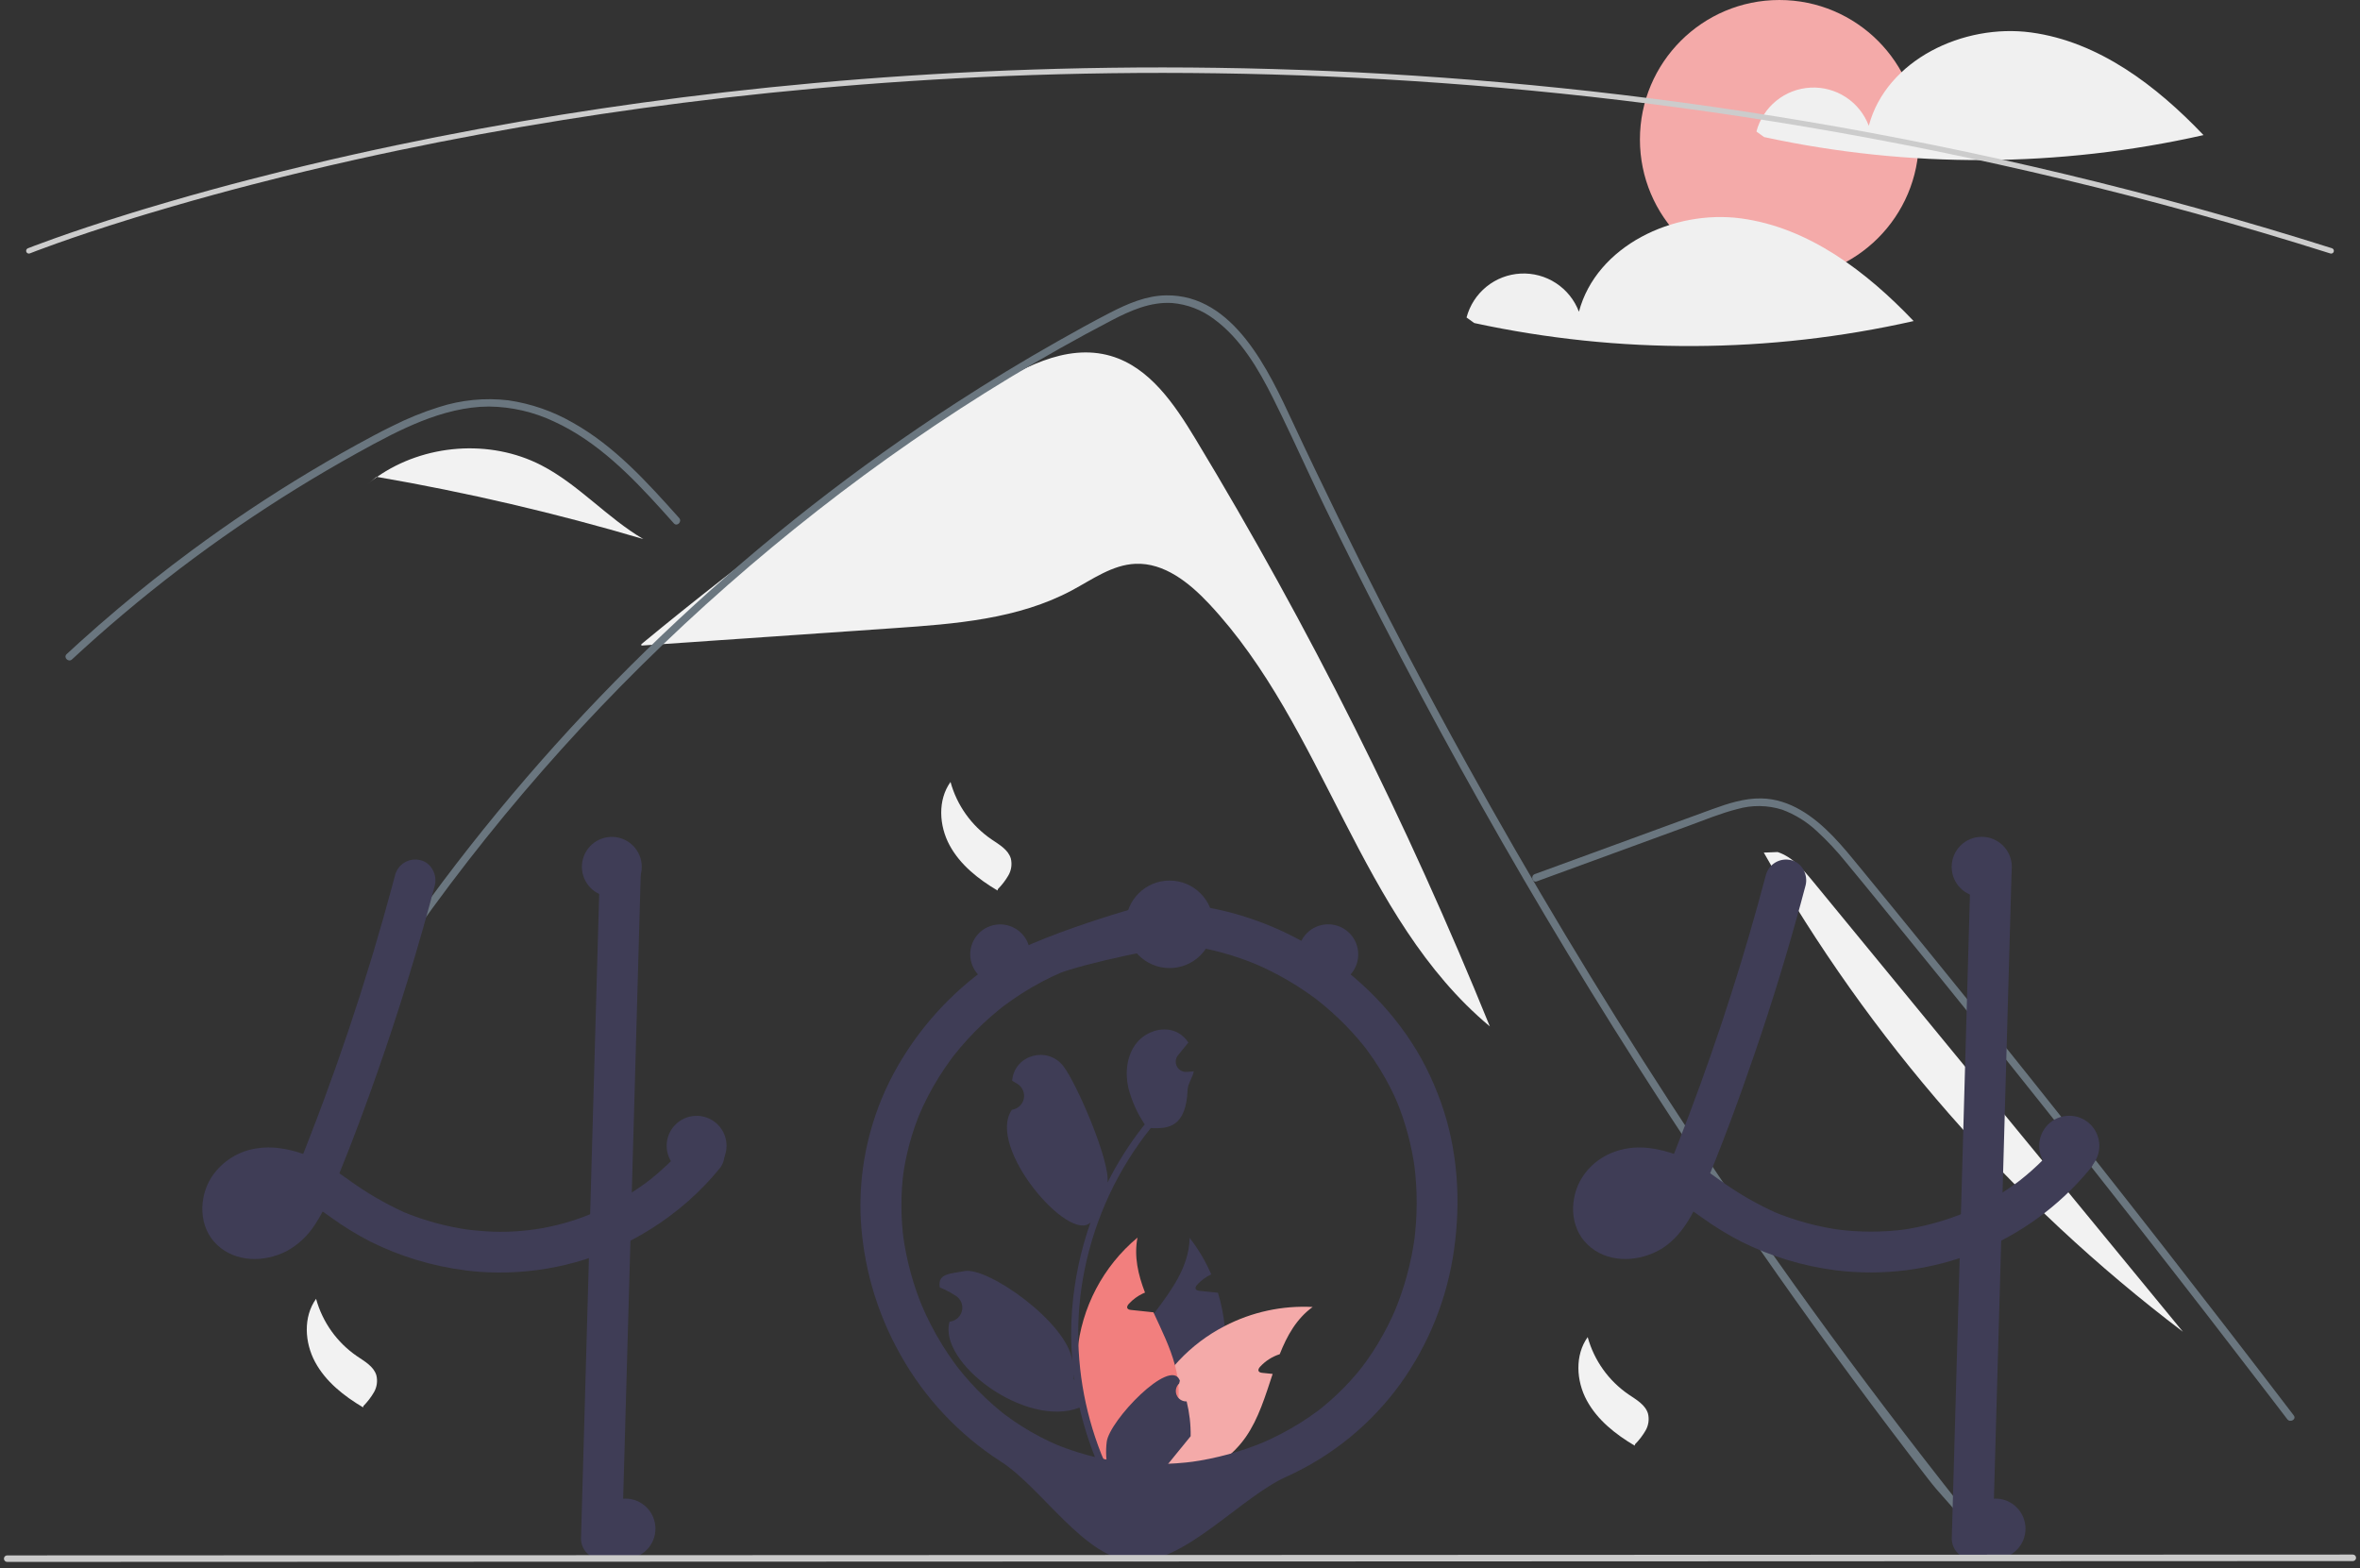 <svg width="301" height="200" viewBox="0 0 301 200" fill="none" xmlns="http://www.w3.org/2000/svg">
<rect x="0" y="0" width="301" height="200" fill="#333333" stroke="none"/>
<g clip-path="url(#clip0_289_628)">
<path d="M152.477 55.989C149.802 51.565 146.633 46.842 141.669 45.397C135.92 43.724 130.015 47.047 125.006 50.327C110.026 60.135 95.6 70.763 81.794 82.165L81.809 82.337C92.557 81.595 103.306 80.854 114.054 80.113C121.82 79.577 129.853 78.968 136.715 75.294C139.32 73.9 141.858 72.038 144.809 71.908C148.475 71.747 151.672 74.308 154.185 76.983C169.045 92.808 173.346 117.007 190.018 130.91C179.505 104.983 166.952 79.931 152.477 55.989Z" fill="#F2F2F2"/>
<path d="M249.835 193.256C248.192 191.181 247.52 190.695 245.899 188.601C232.7 171.53 220.294 153.882 208.681 135.658C200.793 123.281 193.297 110.666 186.191 97.813C182.808 91.703 179.518 85.545 176.32 79.339C173.839 74.527 171.414 69.686 169.043 64.816C168.365 63.425 167.707 62.028 167.051 60.627C165.507 57.334 163.991 54.025 162.364 50.776C160.509 47.074 158.252 43.192 154.847 40.704C153.297 39.526 151.444 38.813 149.504 38.648C146.731 38.469 144.174 39.614 141.769 40.864C124.177 50.038 107.707 61.539 92.811 74.626C77.876 87.742 64.526 102.561 53.035 118.779C52.683 119.281 51.852 118.801 52.206 118.296C53.604 116.32 55.029 114.365 56.481 112.432C74.544 88.409 96.693 67.75 121.913 51.4C126.156 48.65 130.479 46.029 134.882 43.537C137.101 42.281 139.33 41.04 141.596 39.876C143.819 38.735 146.178 37.708 148.717 37.67C157.357 37.536 161.83 47.32 164.902 53.903C165.868 55.975 166.845 58.041 167.834 60.1C171.572 67.918 175.454 75.664 179.479 83.339C181.964 88.077 184.503 92.788 187.096 97.471C195.166 112.055 203.743 126.343 212.828 140.336C224.864 158.871 236.803 175.245 250.513 192.578C250.89 193.058 250.216 193.742 249.835 193.256Z" fill="#6A767F"/>
<path d="M85.946 66.75C85.444 66.19 84.945 65.63 84.44 65.071C80.456 60.665 76.181 56.31 70.71 53.784C68.102 52.542 65.254 51.882 62.365 51.85C59.379 51.859 56.459 52.643 53.7 53.739C52.395 54.261 51.12 54.852 49.863 55.482C48.427 56.205 47.017 56.975 45.614 57.752C42.979 59.21 40.378 60.732 37.812 62.318C32.706 65.474 27.759 68.871 22.973 72.508C20.491 74.395 18.061 76.343 15.683 78.353C13.47 80.22 11.302 82.138 9.179 84.105C8.725 84.524 8.047 83.846 8.501 83.427C9.061 82.906 9.627 82.388 10.193 81.877C11.791 80.431 13.416 79.014 15.066 77.624C18.074 75.085 21.161 72.645 24.325 70.302C29.246 66.657 34.336 63.259 39.596 60.109C42.224 58.535 44.889 57.028 47.59 55.587C48.405 55.153 49.23 54.727 50.065 54.325C51.958 53.369 53.925 52.569 55.948 51.93C58.812 51.003 61.843 50.705 64.833 51.057C67.72 51.477 70.502 52.439 73.031 53.893C78.403 56.895 82.569 61.538 86.624 66.069C87.033 66.529 86.358 67.21 85.946 66.75Z" fill="#6A767F"/>
<path d="M196.008 112.408L208.88 107.7L215.271 105.362C217.352 104.601 219.429 103.734 221.58 103.189C223.45 102.655 225.435 102.68 227.291 103.262C228.946 103.875 230.461 104.814 231.745 106.023C233.058 107.232 234.279 108.536 235.399 109.925C236.79 111.597 238.161 113.287 239.538 114.971C245.221 121.921 250.867 128.902 256.476 135.912C262.085 142.923 267.656 149.963 273.19 157.033C278.737 164.121 284.246 171.238 289.717 178.384C290.387 179.26 291.057 180.136 291.726 181.012C292.096 181.496 292.929 181.019 292.554 180.528C287.043 173.309 281.493 166.12 275.905 158.961C270.303 151.784 264.663 144.638 258.983 137.523C253.304 130.407 247.587 123.322 241.831 116.269C240.397 114.511 238.96 112.756 237.522 111.003C236.308 109.523 235.108 108.028 233.777 106.652C231.334 104.125 228.281 101.892 224.627 101.831C222.478 101.795 220.399 102.477 218.403 103.199C216.251 103.978 214.105 104.771 211.955 105.557L198.994 110.298L195.753 111.483C195.178 111.693 195.427 112.62 196.008 112.408L196.008 112.408Z" fill="#6A767F"/>
<path d="M69.016 59.328C62.475 55.966 54.098 56.625 48.087 60.825C59.553 62.803 70.892 65.45 82.049 68.751C77.416 66.036 73.792 61.783 69.016 59.328Z" fill="#F2F2F2"/>
<path d="M48.023 60.813L46.764 61.837C47.19 61.478 47.632 61.143 48.087 60.825C48.066 60.821 48.044 60.817 48.023 60.813Z" fill="#F2F2F2"/>
<path d="M231.261 112.455C229.994 110.913 228.624 109.298 226.728 108.671L224.959 108.741C238.428 132.542 256.62 153.338 278.416 169.855C262.698 150.722 246.979 131.588 231.261 112.455Z" fill="#F2F2F2"/>
<path d="M121.232 99.731C122.05 102.706 123.895 105.296 126.439 107.041C127.423 107.711 128.587 108.354 128.923 109.495C129.1 110.223 128.991 110.991 128.618 111.64C128.246 112.281 127.794 112.872 127.272 113.398L127.224 113.577C124.783 112.13 122.461 110.301 121.113 107.804C119.764 105.308 119.576 102.036 121.232 99.731" fill="#F2F2F2"/>
<path d="M202.498 170.535C203.317 173.51 205.162 176.099 207.706 177.845C208.689 178.514 209.853 179.157 210.19 180.298C210.367 181.026 210.258 181.794 209.885 182.443C209.513 183.084 209.06 183.675 208.538 184.202L208.491 184.38C206.05 182.934 203.727 181.104 202.379 178.607C201.031 176.111 200.843 172.839 202.498 170.535" fill="#F2F2F2"/>
<path d="M40.313 165.652C41.132 168.627 42.977 171.216 45.521 172.962C46.505 173.631 47.669 174.274 48.005 175.415C48.182 176.143 48.073 176.911 47.7 177.56C47.328 178.201 46.876 178.792 46.354 179.319L46.306 179.497C43.865 178.051 41.543 176.221 40.195 173.724C38.846 171.228 38.658 167.956 40.314 165.652" fill="#F2F2F2"/>
<path d="M226.948 35.576C236.772 35.576 244.736 27.612 244.736 17.788C244.736 7.964 236.772 0 226.948 0C217.124 0 209.16 7.964 209.16 17.788C209.16 27.612 217.124 35.576 226.948 35.576Z" fill="#F4AAA9"/>
<path d="M259.048 4.14C250.427 2.975 240.585 7.634 238.351 16.042C237.788 14.547 236.764 13.27 235.428 12.395C234.091 11.52 232.511 11.093 230.916 11.175C229.321 11.256 227.793 11.843 226.553 12.85C225.313 13.857 224.425 15.233 224.018 16.777L225.005 17.484C243.479 21.479 262.603 21.393 281.04 17.231C275.044 10.929 267.669 5.305 259.048 4.14Z" fill="#F0F0F0"/>
<path d="M222.077 27.857C213.456 26.692 203.614 31.352 201.38 39.759C200.817 38.264 199.793 36.987 198.456 36.112C197.12 35.237 195.54 34.81 193.945 34.892C192.349 34.974 190.821 35.56 189.581 36.568C188.342 37.575 187.454 38.95 187.047 40.495L188.034 41.202C206.508 45.197 225.632 45.11 244.069 40.948C238.072 34.646 230.698 29.023 222.077 27.857Z" fill="#F0F0F0"/>
<path d="M297.319 32.342C297.283 32.342 297.248 32.337 297.214 32.326C204.993 3.161 123.713 6.975 71.767 15.31C64.698 16.444 57.609 17.753 50.699 19.203C48.935 19.572 47.105 19.968 45.259 20.381C43.055 20.872 40.88 21.377 38.795 21.883C37.895 22.096 37.012 22.311 36.146 22.527C34.836 22.851 33.505 23.188 32.08 23.559C30.486 23.97 28.868 24.401 27.267 24.84C27.262 24.842 27.256 24.843 27.25 24.845L27.25 24.845C25.442 25.338 23.644 25.846 21.905 26.354C20.964 26.625 20.055 26.893 19.185 27.158C19.088 27.185 19.002 27.211 18.914 27.238L18.727 27.294C18.619 27.327 18.512 27.36 18.405 27.39L18.398 27.392L18.398 27.393L18.115 27.481C17.778 27.583 17.448 27.683 17.124 27.782C8.564 30.421 3.857 32.299 3.811 32.317C3.768 32.334 3.723 32.343 3.677 32.342C3.631 32.342 3.586 32.332 3.544 32.314C3.502 32.296 3.464 32.27 3.432 32.237C3.4 32.204 3.374 32.166 3.357 32.123C3.34 32.081 3.332 32.035 3.332 31.989C3.333 31.943 3.342 31.898 3.36 31.856C3.378 31.814 3.405 31.776 3.437 31.744C3.47 31.712 3.509 31.686 3.551 31.669C3.598 31.651 8.327 29.764 16.919 27.115C17.244 27.015 17.575 26.916 17.913 26.813L18.176 26.731C18.185 26.728 18.194 26.725 18.203 26.723C18.31 26.692 18.416 26.66 18.524 26.627L18.712 26.57C18.805 26.542 18.897 26.514 18.991 26.488C19.855 26.225 20.767 25.956 21.711 25.684C23.45 25.176 25.25 24.668 27.059 24.174C27.065 24.172 27.07 24.171 27.076 24.169V24.169C28.682 23.728 30.307 23.296 31.905 22.884C33.333 22.512 34.666 22.175 35.979 21.85C36.848 21.634 37.732 21.419 38.633 21.204C40.72 20.698 42.899 20.192 45.107 19.7C46.956 19.287 48.789 18.89 50.556 18.52C57.477 17.069 64.576 15.757 71.656 14.621C123.677 6.274 205.073 2.454 297.424 31.661C297.503 31.686 297.571 31.739 297.615 31.809C297.659 31.88 297.676 31.964 297.664 32.047C297.651 32.129 297.609 32.204 297.546 32.258C297.483 32.312 297.402 32.342 297.319 32.342Z" fill="#CCCCCC"/>
<path d="M92.226 146.433C92.105 146.08 91.902 145.761 91.633 145.502C91.534 145.41 91.427 145.327 91.312 145.254C90.402 144.648 89.042 144.512 88.177 145.254C88.09 145.33 88.009 145.413 87.936 145.502C87.678 145.82 87.413 146.13 87.141 146.433C86.695 146.943 86.238 147.434 85.76 147.912C85.624 148.045 85.488 148.181 85.348 148.313C85.268 148.394 85.188 148.47 85.108 148.547C84.801 148.84 84.487 149.122 84.169 149.402C84.002 149.551 83.835 149.698 83.664 149.841C83.409 150.054 83.154 150.267 82.896 150.472C82.872 150.49 82.847 150.507 82.823 150.528C82.816 150.532 82.812 150.539 82.806 150.542C82.802 150.542 82.799 150.542 82.795 150.549C82.786 150.553 82.777 150.559 82.771 150.566C82.694 150.619 82.642 150.654 82.603 150.685C82.617 150.678 82.631 150.668 82.645 150.661C82.582 150.709 82.516 150.758 82.453 150.807C81.843 151.257 81.219 151.69 80.58 152.094C79.001 153.105 77.343 153.985 75.621 154.727C75.505 154.773 75.387 154.822 75.268 154.867C70.76 156.714 65.87 157.435 61.02 156.967C60.525 156.928 60.03 156.876 59.535 156.81C58.963 156.726 58.394 156.625 57.829 156.51C55.678 156.081 53.573 155.445 51.544 154.612C49.006 153.45 46.591 152.034 44.338 150.385C43.989 150.137 43.637 149.89 43.285 149.649C43.686 148.666 44.08 147.682 44.464 146.691C44.656 146.214 44.84 145.736 45.022 145.254C46.448 141.547 47.788 137.804 49.071 134.048C50.369 130.243 51.593 126.415 52.744 122.566C52.862 122.175 52.978 121.785 53.089 121.394C53.693 119.361 54.272 117.323 54.826 115.28C54.878 115.081 54.934 114.886 54.983 114.687C55.144 114.101 55.3 113.515 55.454 112.929C55.803 111.607 55.014 110.027 53.626 109.71C52.958 109.539 52.249 109.633 51.649 109.974C51.049 110.315 50.605 110.876 50.41 111.538C50.261 112.103 50.111 112.664 49.957 113.229C49.221 115.96 48.447 118.682 47.634 121.394C47.516 121.785 47.397 122.175 47.278 122.566C45.486 128.474 43.517 134.324 41.373 140.113C41.115 140.814 40.854 141.513 40.589 142.21C40.46 142.551 40.331 142.893 40.198 143.235C39.944 143.908 39.682 144.581 39.42 145.254C39.27 145.649 39.117 146.043 38.963 146.433C38.862 146.681 38.765 146.929 38.667 147.173C37.672 146.816 36.642 146.568 35.594 146.433L35.427 146.412C34.614 146.315 33.792 146.322 32.982 146.433C31.768 146.575 30.601 146.981 29.562 147.624C28.523 148.266 27.638 149.129 26.969 150.151C25.305 152.771 25.326 156.517 27.659 158.742C30.062 161.033 33.7 161.016 36.529 159.583C38.028 158.772 39.292 157.587 40.198 156.144C40.545 155.62 40.864 155.079 41.154 154.522C41.227 154.57 41.3 154.619 41.373 154.672C41.653 154.867 41.932 155.066 42.207 155.261C43.813 156.424 45.504 157.463 47.268 158.369C51.06 160.254 55.142 161.488 59.343 162.021C59.437 162.031 59.528 162.045 59.622 162.055C60.086 162.115 60.553 162.16 61.02 162.198C67.725 162.704 74.438 161.332 80.406 158.236C80.912 157.975 81.413 157.7 81.909 157.413C82.68 156.967 83.433 156.492 84.169 155.99C84.57 155.718 84.961 155.442 85.348 155.153C87.04 153.907 88.617 152.512 90.06 150.985C90.608 150.409 91.132 149.815 91.633 149.203C92.107 148.701 92.38 148.044 92.401 147.354C92.398 147.039 92.339 146.727 92.226 146.433ZM34.471 154.741C34.544 154.689 34.618 154.633 34.687 154.577C34.666 154.63 34.565 154.689 34.471 154.741H34.471ZM35.591 153.615C35.511 153.706 35.437 153.796 35.357 153.887C35.113 154.16 34.851 154.416 34.572 154.654C34.534 154.689 34.492 154.724 34.45 154.755C34.45 154.755 34.449 154.755 34.449 154.756C34.448 154.756 34.448 154.756 34.448 154.756C34.447 154.757 34.447 154.757 34.447 154.757C34.447 154.758 34.447 154.758 34.447 154.759C34.396 154.781 34.347 154.807 34.3 154.836C34.15 154.926 33.997 155.01 33.84 155.087C33.532 155.2 33.216 155.287 32.895 155.348C32.647 155.366 32.399 155.369 32.152 155.355H32.145C31.974 155.317 31.805 155.271 31.639 155.216C31.555 155.174 31.475 155.125 31.395 155.076C31.363 155.048 31.335 155.02 31.318 155.003C31.284 154.972 31.253 154.938 31.224 154.902C31.224 154.901 31.224 154.901 31.224 154.9C31.224 154.9 31.223 154.9 31.223 154.899C31.223 154.899 31.222 154.899 31.222 154.899C31.221 154.898 31.221 154.898 31.221 154.898C31.182 154.829 31.14 154.759 31.102 154.689C31.1 154.687 31.099 154.685 31.098 154.682C31.07 154.595 31.046 154.504 31.025 154.414C31.018 154.254 31.019 154.095 31.029 153.936C31.075 153.713 31.138 153.494 31.217 153.28C31.288 153.128 31.368 152.982 31.458 152.841C31.465 152.827 31.5 152.771 31.538 152.708C31.541 152.704 31.541 152.705 31.541 152.701C31.594 152.642 31.646 152.579 31.702 152.523C31.796 152.418 31.897 152.328 31.998 152.234C32.195 152.105 32.399 151.987 32.609 151.881C32.942 151.763 33.283 151.671 33.631 151.606C34.143 151.565 34.657 151.57 35.169 151.62C35.653 151.704 36.131 151.822 36.599 151.972C36.315 152.522 35.992 153.052 35.633 153.556C35.619 153.576 35.605 153.597 35.591 153.615ZM31.712 152.467C31.681 152.517 31.645 152.562 31.604 152.603C31.632 152.552 31.668 152.506 31.712 152.467Z" fill="#3F3D56"/>
<path d="M81.742 110.812C81.71 111.907 81.679 113.003 81.648 114.098C81.581 116.529 81.513 118.961 81.442 121.394C81.369 124.132 81.292 126.869 81.212 129.605C81.173 131.017 81.134 132.43 81.093 133.842C80.985 137.648 80.878 141.452 80.772 145.255C80.762 145.649 80.748 146.039 80.737 146.433C80.685 148.32 80.633 150.207 80.58 152.094C80.521 154.142 80.463 156.189 80.406 158.236C80.364 159.771 80.321 161.307 80.277 162.844C79.963 173.98 79.649 185.117 79.335 196.254C79.322 196.943 79.042 197.601 78.554 198.089C78.067 198.577 77.409 198.856 76.719 198.87C76.027 198.864 75.365 198.587 74.876 198.097C74.386 197.608 74.109 196.946 74.103 196.254C74.278 189.99 74.455 183.725 74.634 177.461C74.791 171.797 74.95 166.133 75.112 160.469C75.164 158.603 75.216 156.735 75.269 154.867C75.349 152.056 75.428 149.245 75.506 146.433C75.516 146.039 75.53 145.649 75.54 145.255C75.547 144.909 75.558 144.567 75.568 144.222C75.722 138.764 75.875 133.304 76.029 127.843C76.092 125.695 76.152 123.545 76.21 121.394C76.28 118.942 76.35 116.492 76.419 114.042C76.451 112.964 76.479 111.89 76.51 110.812C76.523 110.123 76.803 109.465 77.291 108.977C77.779 108.489 78.436 108.21 79.126 108.196C79.818 108.202 80.48 108.479 80.969 108.969C81.459 109.458 81.736 110.12 81.742 110.812Z" fill="#3F3D56"/>
<path d="M225.241 111.538C222.498 121.925 219.22 132.163 215.419 142.211C214.371 144.982 213.298 147.748 212.151 150.481L212.414 149.856C211.902 151.158 211.249 152.399 210.465 153.557C210.412 153.632 210.357 153.706 210.302 153.779C210.573 153.433 210.625 153.364 210.456 153.574C210.368 153.679 210.28 153.784 210.189 153.886C209.945 154.159 209.683 154.416 209.404 154.654C209.334 154.714 209.263 154.773 209.191 154.83L209.518 154.576C209.48 154.666 209.214 154.785 209.131 154.835C208.862 154.997 208.582 155.139 208.292 155.26L208.917 154.997C208.442 155.188 207.947 155.324 207.441 155.401L208.136 155.308C207.639 155.377 207.136 155.382 206.637 155.324L207.333 155.417C206.925 155.361 206.526 155.254 206.145 155.098L206.77 155.361C206.567 155.273 206.371 155.168 206.185 155.049C206.09 154.987 205.799 154.767 206.179 155.057C206.575 155.359 206.23 155.083 206.149 155.003C206.081 154.936 206.02 154.863 205.954 154.795C205.646 154.48 206.301 155.338 206.092 154.969C205.98 154.784 205.878 154.594 205.786 154.398L206.049 155.023C205.929 154.726 205.844 154.416 205.795 154.099L205.889 154.794C205.839 154.4 205.839 154.001 205.888 153.606L205.794 154.302C205.858 153.862 205.975 153.431 206.141 153.018L205.878 153.643C205.994 153.366 206.131 153.098 206.288 152.841C206.361 152.709 206.446 152.584 206.543 152.468C206.56 152.473 206.1 152.995 206.344 152.732C206.408 152.663 206.467 152.59 206.532 152.522C206.635 152.412 206.746 152.312 206.855 152.209C207.219 151.862 206.345 152.546 206.765 152.271C207.07 152.071 207.391 151.896 207.724 151.748L207.099 152.012C207.658 151.782 208.243 151.625 208.842 151.545L208.146 151.638C208.895 151.552 209.653 151.561 210.4 151.665L209.704 151.571C210.65 151.715 211.575 151.975 212.457 152.345L211.832 152.082C213.712 152.889 215.377 154.087 217.038 155.262C218.644 156.424 220.335 157.463 222.098 158.368C225.89 160.254 229.972 161.489 234.174 162.021C240.199 162.76 246.313 161.973 251.956 159.733C257.598 157.493 262.587 153.873 266.466 149.203C266.939 148.701 267.212 148.043 267.232 147.353C267.227 146.661 266.952 145.997 266.466 145.504C265.506 144.623 263.693 144.374 262.767 145.504C261.888 146.576 260.944 147.593 259.939 148.547C259.47 148.992 258.988 149.424 258.494 149.841C258.212 150.08 257.926 150.314 257.636 150.543C257.499 150.651 257.071 150.94 257.728 150.474C257.577 150.581 257.433 150.697 257.285 150.807C255.088 152.426 252.708 153.78 250.193 154.841L250.818 154.577C248.12 155.709 245.286 156.485 242.387 156.887L243.083 156.793C240.101 157.185 237.081 157.181 234.1 156.78L234.796 156.873C231.816 156.464 228.902 155.67 226.126 154.512L226.751 154.776C224.072 153.591 221.53 152.118 219.17 150.384C217.941 149.474 216.645 148.659 215.294 147.945C213.719 147.14 212.014 146.622 210.258 146.414C206.966 146.027 203.611 147.309 201.801 150.153C200.136 152.771 200.157 156.516 202.49 158.742C204.892 161.034 208.53 161.015 211.361 159.581C214.088 158.2 215.725 155.331 216.877 152.626C219.469 146.538 221.764 140.309 223.902 134.048C226.017 127.855 227.935 121.598 229.656 115.279C229.869 114.497 230.079 113.713 230.286 112.929C230.635 111.607 229.846 110.027 228.459 109.711C227.791 109.539 227.081 109.633 226.481 109.974C225.881 110.315 225.436 110.876 225.241 111.538L225.241 111.538Z" fill="#3F3D56"/>
<path d="M251.342 110.812L250.4 144.223L249.463 177.46L248.934 196.254C248.94 196.946 249.217 197.608 249.707 198.097C250.196 198.586 250.858 198.864 251.55 198.87C252.239 198.856 252.897 198.577 253.385 198.089C253.872 197.601 254.152 196.943 254.166 196.254L255.107 162.843L256.044 129.606L256.573 110.812C256.568 110.12 256.29 109.458 255.801 108.969C255.311 108.479 254.65 108.202 253.958 108.196C253.268 108.209 252.61 108.489 252.123 108.977C251.635 109.465 251.355 110.122 251.342 110.812Z" fill="#3F3D56"/>
<path d="M155.837 175.836C154.815 180.398 152.365 184.515 148.844 187.59C148.586 187.813 148.328 188.029 148.06 188.242C147.407 188.301 146.76 188.362 146.117 188.424C145.583 188.472 145.057 188.525 144.533 188.574L144.439 188.584L144.373 188.012L144.108 185.696C143.08 184.017 142.442 182.129 142.243 180.17C142.044 178.211 142.288 176.233 142.957 174.382C143.878 171.898 145.545 169.704 147.184 167.528C149.448 164.521 151.649 161.55 151.729 157.884C152.843 159.309 153.769 160.872 154.484 162.533C153.809 162.851 153.202 163.298 152.698 163.848C152.555 164.005 152.412 164.225 152.51 164.413C152.594 164.574 152.803 164.612 152.984 164.633C153.42 164.678 153.86 164.724 154.296 164.769C154.645 164.807 154.993 164.842 155.342 164.881C155.764 166.266 156.05 167.688 156.197 169.129C156.432 171.369 156.31 173.633 155.837 175.836Z" fill="#3F3D56"/>
<path d="M167.417 166.694C165.359 168.191 164.156 170.343 163.221 172.714C162.263 173.021 161.401 173.571 160.72 174.312C160.577 174.469 160.434 174.688 160.532 174.877C160.616 175.037 160.825 175.076 161.006 175.096C161.442 175.142 161.882 175.187 162.318 175.232C161.383 178.037 160.525 180.939 158.872 183.307C157.772 184.87 156.339 186.17 154.676 187.112C154.223 187.37 153.754 187.602 153.274 187.806C151.502 187.942 149.764 188.088 148.06 188.242C147.407 188.301 146.76 188.362 146.117 188.424C145.583 188.472 145.057 188.525 144.533 188.573C144.53 188.382 144.53 188.19 144.533 187.998C144.644 182.888 146.524 177.974 149.852 174.095C150.009 173.914 150.17 173.736 150.334 173.558C152.02 171.757 154.003 170.259 156.197 169.129C159.653 167.332 163.527 166.491 167.417 166.694Z" fill="#F4AAA9"/>
<path d="M146.72 186.634L146.319 187.82L146.117 188.424C145.583 188.472 145.057 188.525 144.533 188.574L144.439 188.584C143.86 188.643 143.285 188.703 142.709 188.762C142.559 188.588 142.409 188.41 142.263 188.228C138.622 183.82 136.875 178.149 137.402 172.456C137.93 166.763 140.689 161.51 145.077 157.846C144.617 160.256 145.154 162.565 146.037 164.856C145.942 164.895 145.852 164.933 145.765 164.975C145.089 165.293 144.483 165.739 143.979 166.29C143.836 166.447 143.693 166.666 143.79 166.855C143.874 167.015 144.083 167.054 144.265 167.074C144.701 167.12 145.14 167.165 145.576 167.211C145.925 167.249 146.274 167.284 146.623 167.322C146.787 167.34 146.95 167.357 147.114 167.374C147.139 167.427 147.16 167.476 147.184 167.528C148.178 169.683 149.249 171.849 149.852 174.096C150.004 174.659 150.122 175.231 150.208 175.808C150.477 177.759 150.303 179.745 149.699 181.619C149.095 183.493 148.077 185.207 146.72 186.634Z" fill="#F27F7E"/>
<path d="M181.828 136.047C178.826 130.19 174.174 125.262 168.703 121.641C163.214 118.025 156.916 115.822 150.37 115.23C149.512 115.152 148.651 115.107 147.789 115.093C146.77 115.078 131.443 119.499 126.309 123.109C121.177 126.675 116.955 131.398 113.985 136.895C111.02 142.423 109.561 148.634 109.756 154.904C110.01 161.212 111.768 167.368 114.884 172.858C117.957 178.331 122.321 182.97 127.595 186.372C132.945 189.786 138.318 198.836 144.635 199.156C150.998 199.478 158.256 190.94 164.06 188.348C169.864 185.734 174.882 181.645 178.613 176.488C182.239 171.433 184.585 165.575 185.449 159.415C186.347 153.108 185.928 146.604 183.775 140.575C183.222 139.026 182.572 137.514 181.828 136.047C181.208 134.824 179.388 134.374 178.249 135.109C177.663 135.47 177.238 136.043 177.063 136.71C176.888 137.377 176.977 138.085 177.311 138.688C177.675 139.406 178.014 140.135 178.328 140.877L178.064 140.252C179.25 143.104 180.056 146.098 180.462 149.159L180.369 148.464C180.801 151.785 180.793 155.149 180.346 158.468L180.439 157.773C179.987 161.092 179.101 164.337 177.804 167.425L178.068 166.8C177.401 168.376 176.623 169.902 175.741 171.369C175.294 172.109 174.82 172.833 174.318 173.539C174.098 173.848 173.87 174.153 173.642 174.456C173.343 174.852 174.049 173.939 173.74 174.327C173.687 174.394 173.635 174.46 173.582 174.526C173.424 174.724 173.263 174.92 173.1 175.115C172.013 176.412 170.826 177.623 169.551 178.736C169.233 179.014 168.91 179.285 168.582 179.549C168.419 179.681 168.257 179.819 168.087 179.942C168.093 179.937 168.638 179.523 168.315 179.763C168.214 179.839 168.114 179.916 168.012 179.991C167.335 180.492 166.641 180.968 165.928 181.418C164.288 182.451 162.567 183.351 160.782 184.108L161.407 183.844C158.328 185.141 155.091 186.026 151.781 186.478L152.477 186.385C149.168 186.832 145.815 186.838 142.505 186.403L143.201 186.496C140.192 186.092 137.25 185.297 134.448 184.13L135.073 184.393C133.45 183.708 131.885 182.893 130.394 181.955C129.655 181.49 128.936 180.996 128.237 180.474C128.137 180.399 128.038 180.323 127.939 180.248C127.619 180.007 128.168 180.426 128.172 180.429C127.987 180.296 127.808 180.153 127.637 180.002C127.299 179.727 126.966 179.445 126.639 179.157C125.329 178.004 124.106 176.755 122.979 175.422C122.697 175.089 122.421 174.75 122.151 174.407C122.034 174.258 121.821 173.957 122.292 174.591C122.23 174.508 122.166 174.426 122.103 174.343C121.953 174.143 121.804 173.943 121.658 173.74C121.146 173.031 120.659 172.305 120.198 171.562C119.155 169.879 118.244 168.117 117.475 166.292L117.739 166.917C116.48 163.922 115.619 160.775 115.179 157.557L115.272 158.252C114.874 155.285 114.869 152.279 115.255 149.311L115.162 150.006C115.558 147.132 116.331 144.322 117.462 141.65L117.198 142.275C117.909 140.602 118.748 138.986 119.708 137.442C120.188 136.669 120.697 135.915 121.235 135.18C121.357 135.013 121.48 134.847 121.605 134.682C121.718 134.533 122.029 134.161 121.499 134.817C121.551 134.753 121.601 134.687 121.652 134.622C121.947 134.248 122.249 133.88 122.559 133.518C123.73 132.147 124.998 130.862 126.354 129.674C126.697 129.374 127.045 129.08 127.399 128.792C127.56 128.661 127.721 128.532 127.884 128.404C127.949 128.353 128.015 128.303 128.08 128.251C127.383 128.805 127.886 128.402 128.045 128.283C128.773 127.737 129.521 127.219 130.289 126.727C131.996 125.636 133.791 124.69 135.656 123.899L135.031 124.163C137.737 123.027 149.729 120.344 151.91 120.637L151.214 120.544C154.42 120.991 157.553 121.857 160.534 123.118L159.909 122.855C161.419 123.496 162.887 124.233 164.304 125.062C165.011 125.477 165.705 125.914 166.385 126.375C166.707 126.592 167.025 126.815 167.34 127.042C167.498 127.156 167.654 127.271 167.81 127.387C167.896 127.452 167.982 127.517 168.068 127.582C168.431 127.854 167.569 127.188 167.949 127.489C169.221 128.488 170.428 129.566 171.565 130.716C172.123 131.285 172.662 131.871 173.182 132.476C173.449 132.786 173.71 133.101 173.966 133.42C174.093 133.579 174.526 134.153 173.995 133.45C174.125 133.622 174.256 133.793 174.384 133.966C175.486 135.458 176.465 137.037 177.311 138.688C177.936 139.907 179.748 140.362 180.89 139.626C181.477 139.265 181.902 138.691 182.077 138.025C182.252 137.358 182.163 136.65 181.828 136.047Z" fill="#3F3D56"/>
<path d="M151.348 178.736C151.078 178.749 150.811 178.678 150.582 178.533C150.354 178.389 150.175 178.177 150.071 177.928C149.967 177.679 149.942 177.403 149.999 177.139C150.057 176.875 150.194 176.635 150.392 176.451C150.426 176.319 150.449 176.224 150.483 176.092C150.471 176.063 150.459 176.035 150.447 176.006C149.233 173.112 141.488 181.18 141.154 183.9C141.006 185.102 141.068 186.321 141.337 187.502C138.829 182.029 137.526 176.081 137.518 170.061C137.517 168.551 137.601 167.041 137.769 165.54C137.908 164.309 138.1 163.087 138.347 161.874C139.691 155.291 142.578 149.122 146.771 143.871C149.168 144.005 151.269 143.64 151.472 138.993C151.508 138.167 152.121 137.451 152.256 136.637C152.027 136.667 151.795 136.686 151.566 136.701C151.495 136.704 151.419 136.708 151.348 136.712L151.321 136.713C151.07 136.724 150.82 136.663 150.603 136.536C150.386 136.408 150.21 136.221 150.096 135.996C149.983 135.771 149.937 135.519 149.964 135.268C149.991 135.018 150.09 134.781 150.249 134.585C150.347 134.464 150.446 134.342 150.545 134.221C150.695 134.033 150.849 133.849 150.999 133.661C151.017 133.644 151.033 133.625 151.048 133.605C151.221 133.391 151.393 133.181 151.566 132.967C151.251 132.478 150.827 132.069 150.328 131.77C148.598 130.757 146.211 131.459 144.962 133.024C143.709 134.588 143.472 136.783 143.908 138.738C144.336 140.402 145.044 141.98 146.001 143.406C145.908 143.526 145.81 143.642 145.716 143.762C144.001 145.967 142.507 148.335 141.254 150.832C141.608 148.063 137.274 138.063 135.597 135.945C133.584 133.401 129.455 134.511 129.1 137.736C129.097 137.768 129.093 137.799 129.09 137.83C129.339 137.971 129.583 138.12 129.821 138.277C130.121 138.478 130.353 138.764 130.487 139.098C130.622 139.432 130.652 139.799 130.574 140.151C130.496 140.503 130.314 140.823 130.051 141.069C129.788 141.316 129.457 141.477 129.1 141.532L129.064 141.537C125.731 146.296 136.415 158.682 139.09 155.901C137.831 159.468 137.041 163.184 136.741 166.955C136.571 169.179 136.581 171.414 136.771 173.637L136.76 173.558C136.165 168.717 125.971 161.518 122.994 162.117C121.28 162.463 119.591 162.384 119.851 164.114C119.855 164.142 119.859 164.169 119.864 164.197C120.326 164.385 120.775 164.602 121.211 164.846C121.46 164.986 121.703 165.135 121.942 165.293C122.241 165.493 122.473 165.779 122.608 166.114C122.742 166.448 122.772 166.815 122.694 167.167C122.616 167.519 122.434 167.839 122.171 168.085C121.908 168.331 121.577 168.493 121.221 168.547L121.184 168.553C121.158 168.557 121.136 168.561 121.109 168.564C119.592 173.784 130.843 182.209 137.683 179.528H137.686C138.364 182.474 139.346 185.341 140.617 188.083H151.086C151.123 187.967 151.157 187.847 151.191 187.73C150.222 187.791 149.249 187.733 148.294 187.558C149.071 186.605 149.847 185.644 150.624 184.691C150.641 184.673 150.658 184.655 150.673 184.635C151.067 184.147 151.465 183.663 151.858 183.175L151.859 183.175C151.88 181.68 151.708 180.188 151.348 178.737L151.348 178.736ZM139.36 155.154L139.365 155.147L139.36 155.161V155.154ZM137.041 176.057L136.951 175.855C136.955 175.708 136.955 175.562 136.951 175.412C136.951 175.371 136.944 175.33 136.944 175.288C136.977 175.547 137.007 175.806 137.045 176.065L137.041 176.057Z" fill="#3F3D56"/>
<path d="M33.721 156.953C35.84 156.953 37.558 155.235 37.558 153.116C37.558 150.997 35.84 149.28 33.721 149.28C31.602 149.28 29.884 150.997 29.884 153.116C29.884 155.235 31.602 156.953 33.721 156.953Z" fill="#3F3D56"/>
<path d="M79.761 198.807C81.88 198.807 83.597 197.089 83.597 194.97C83.597 192.851 81.88 191.134 79.761 191.134C77.642 191.134 75.924 192.851 75.924 194.97C75.924 197.089 77.642 198.807 79.761 198.807Z" fill="#3F3D56"/>
<path d="M254.501 198.807C256.62 198.807 258.338 197.089 258.338 194.97C258.338 192.851 256.62 191.134 254.501 191.134C252.383 191.134 250.665 192.851 250.665 194.97C250.665 197.089 252.383 198.807 254.501 198.807Z" fill="#3F3D56"/>
<path d="M263.919 149.977C266.038 149.977 267.755 148.259 267.755 146.141C267.755 144.022 266.038 142.304 263.919 142.304C261.8 142.304 260.082 144.022 260.082 146.141C260.082 148.259 261.8 149.977 263.919 149.977Z" fill="#3F3D56"/>
<path d="M252.758 114.401C254.876 114.401 256.594 112.683 256.594 110.564C256.594 108.445 254.876 106.728 252.758 106.728C250.639 106.728 248.921 108.445 248.921 110.564C248.921 112.683 250.639 114.401 252.758 114.401Z" fill="#3F3D56"/>
<path d="M92.666 146.141C92.663 147.121 92.284 148.062 91.607 148.771C90.93 149.479 90.006 149.9 89.027 149.946C88.049 149.992 87.089 149.661 86.348 149.019C85.607 148.378 85.141 147.477 85.046 146.501C84.951 145.526 85.235 144.551 85.839 143.779C86.442 143.007 87.32 142.497 88.289 142.354C89.259 142.211 90.246 142.446 91.047 143.01C91.848 143.575 92.401 144.426 92.593 145.387C92.642 145.635 92.666 145.888 92.666 146.141Z" fill="#3F3D56"/>
<path d="M169.398 125.562C171.517 125.562 173.235 123.844 173.235 121.726C173.235 119.607 171.517 117.889 169.398 117.889C167.279 117.889 165.562 119.607 165.562 121.726C165.562 123.844 167.279 125.562 169.398 125.562Z" fill="#3F3D56"/>
<path d="M131.381 121.726C131.379 122.706 131 123.647 130.322 124.356C129.645 125.064 128.721 125.485 127.743 125.531C126.764 125.577 125.804 125.246 125.063 124.604C124.322 123.963 123.856 123.062 123.761 122.086C123.666 121.111 123.95 120.136 124.554 119.364C125.157 118.592 126.035 118.082 127.004 117.939C127.974 117.796 128.961 118.031 129.762 118.595C130.563 119.16 131.117 120.011 131.308 120.972C131.357 121.22 131.381 121.473 131.381 121.726Z" fill="#3F3D56"/>
<path d="M81.853 110.564C81.851 111.544 81.472 112.486 80.795 113.194C80.118 113.903 79.194 114.324 78.215 114.37C77.236 114.416 76.277 114.085 75.536 113.443C74.795 112.802 74.329 111.9 74.234 110.925C74.139 109.95 74.423 108.975 75.026 108.203C75.63 107.431 76.507 106.921 77.477 106.778C78.447 106.634 79.434 106.87 80.235 107.434C81.036 107.999 81.589 108.85 81.78 109.811C81.829 110.059 81.854 110.311 81.853 110.564Z" fill="#3F3D56"/>
<path d="M209.508 158.348C211.627 158.348 213.345 156.63 213.345 154.511C213.345 152.392 211.627 150.675 209.508 150.675C207.389 150.675 205.672 152.392 205.672 154.511C205.672 156.63 207.389 158.348 209.508 158.348Z" fill="#3F3D56"/>
<path d="M149.169 123.469C152.251 123.469 154.749 120.971 154.749 117.889C154.749 114.807 152.251 112.308 149.169 112.308C146.087 112.308 143.588 114.807 143.588 117.889C143.588 120.971 146.087 123.469 149.169 123.469Z" fill="#3F3D56"/>
<path d="M300.085 199.1L0.915 199.207C0.861 199.207 0.807 199.197 0.756 199.176C0.706 199.155 0.66 199.124 0.622 199.086C0.583 199.047 0.552 199.001 0.532 198.951C0.511 198.901 0.5 198.847 0.5 198.792C0.5 198.737 0.511 198.683 0.532 198.633C0.552 198.583 0.583 198.537 0.622 198.498C0.66 198.46 0.706 198.429 0.756 198.408C0.807 198.387 0.861 198.377 0.915 198.377L300.085 198.27C300.195 198.27 300.3 198.314 300.378 198.392C300.455 198.469 300.499 198.575 300.499 198.685C300.499 198.795 300.455 198.9 300.378 198.978C300.3 199.056 300.195 199.1 300.085 199.1Z" fill="#CACACA"/>
</g>
<defs>
<clipPath id="clip0_289_628">
<rect width="300" height="199.207" fill="white" transform="translate(0.5)"/>
</clipPath>
</defs>
</svg>
